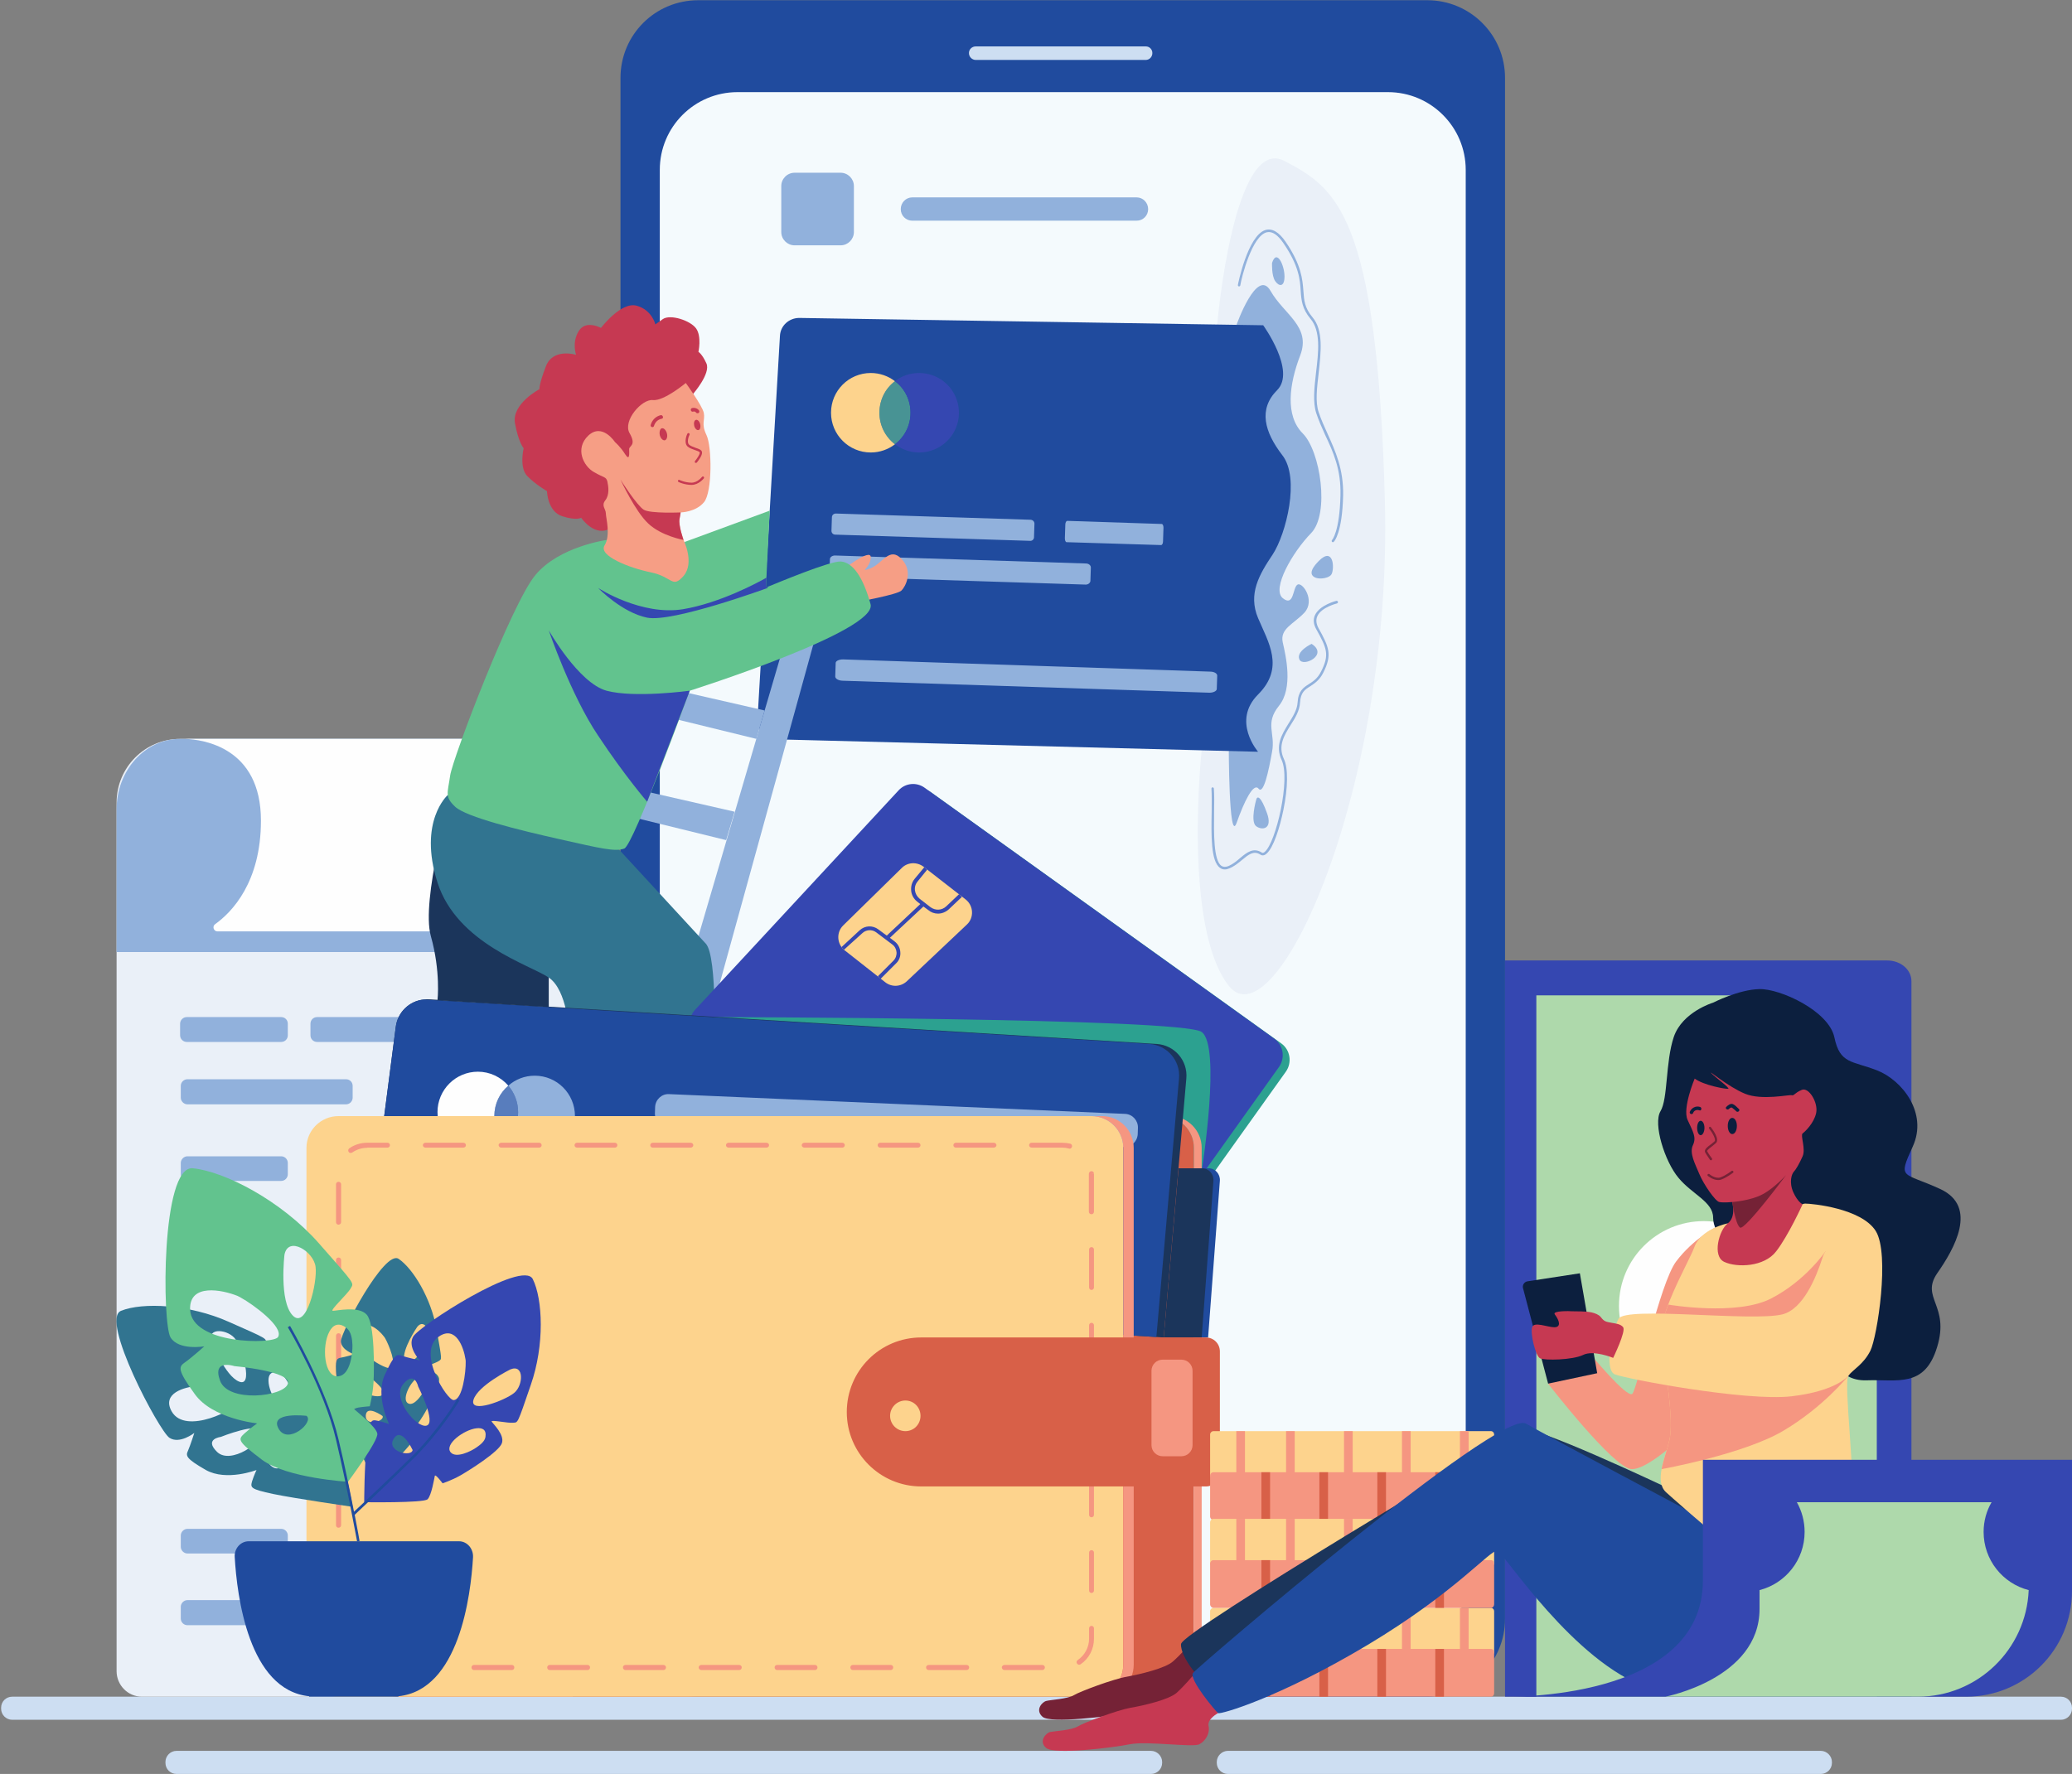 <svg width="933" height="799" viewBox="0 0 933 799" fill="none" xmlns="http://www.w3.org/2000/svg">
<rect x="0" y="0" width="933" height="799" fill="#808080" stroke="none"/>
<g clip-path="url(#clip0_8_2)">
<path d="M928 774.6H5.5C2.7 774.6 0.5 772.3 0.5 769.6V769.2C0.5 766.4 2.7 764.2 5.5 764.2H928C930.8 764.2 933 766.4 933 769.2V769.6C933 772.3 930.8 774.6 928 774.6Z" fill="#CDDEF2"/>
<path d="M518.3 799H79.5C76.7 799 74.5 796.8 74.5 794V793.6C74.5 790.9 76.7 788.6 79.5 788.6H518.3C521 788.6 523.3 790.9 523.3 793.6V794C523.3 796.8 521 799 518.3 799Z" fill="#CDDEF2"/>
<path d="M819.9 799H552.9C550.2 799 547.9 796.8 547.9 794V793.6C547.9 790.9 550.2 788.6 552.9 788.6H819.9C822.6 788.6 824.9 790.9 824.9 793.6V794C824.9 796.8 822.6 799 819.9 799Z" fill="#CDDEF2"/>
<path d="M677.7 432.6H849.8C855.9 432.6 860.7 436.8 860.7 441.9V764.2H677.7V432.6Z" fill="#3547B1"/>
<path d="M845.1 503.8V764.2H691.8V448.3H798C795.7 453.3 794.4 458.9 794.4 464.8C794.4 487.1 812.5 505.1 834.7 505.1C838.3 505.1 841.8 504.6 845.1 503.8V503.8Z" fill="#AED9AB"/>
<path d="M805.4 588.2C805.4 609.3 788.3 626.3 767.2 626.3C746.1 626.3 729 609.3 729 588.2C729 567.1 746.1 550 767.2 550C788.3 550 805.4 567.1 805.4 588.2Z" fill="#FEFEFE"/>
<path d="M642.7 764.2H314.4C295 764.2 279.4 748.5 279.4 729.2V35.1C279.4 15.7 295 0.1 314.4 0.1H642.7C662 0.1 677.7 15.7 677.7 35.1V729.2C677.7 748.5 662 764.2 642.7 764.2Z" fill="#204B9E"/>
<path d="M625 747.7H332.1C312.7 747.7 297.1 732 297.1 712.7V76.5C297.1 57.2 312.7 41.5 332.1 41.5H625C644.3 41.5 660 57.2 660 76.5V712.7C660 732 644.3 747.7 625 747.7Z" fill="#F4FAFD"/>
<path d="M515.9 27H439.4C437.7 27 436.3 25.6 436.3 23.9C436.3 22.2 437.7 20.9 439.4 20.9H515.9C517.6 20.9 518.9 22.2 518.9 23.9C518.9 25.6 517.6 27 515.9 27Z" fill="#CDDEF2"/>
<path d="M378.5 110.5H357.8C354.5 110.5 351.8 107.8 351.8 104.5V83.8C351.8 80.5 354.5 77.8 357.8 77.8H378.5C381.8 77.8 384.5 80.5 384.5 83.8V104.5C384.5 107.8 381.8 110.5 378.5 110.5Z" fill="#91B1DC"/>
<path d="M511.8 99.4H410.8C407.9 99.4 405.6 97.1 405.6 94.2C405.6 91.3 407.9 88.9 410.8 88.9H511.8C514.7 88.9 517 91.3 517 94.2C517 97.1 514.7 99.4 511.8 99.4Z" fill="#91B1DC"/>
<path d="M548.1 146.1C548.1 146.1 555.5 60.5 578.4 72.5C601.3 84.6 620.2 95.8 623.6 225.7C627.1 355.6 574.2 470.5 553.3 444C532.5 417.5 541.1 337.9 541.1 337.9L548.1 146.1Z" fill="#EAF0F8"/>
<path d="M556.8 146.3C556.8 146.3 566 120.3 572.1 131C578.2 141.7 590.4 147 585.5 160C580.5 173 578.6 187.2 586.6 195.2C594.6 203.2 598.8 231.4 590.4 240.1C582 248.7 572.5 265.2 577.6 269.4C582.8 273.6 582 264.5 584.3 263.3C586.6 262.1 592.3 270.5 587.4 275.9C582.4 281.2 576.3 283.1 577.6 289.3C579 295.4 582.4 309.9 575.9 317.9C569.4 326 574.4 330.2 572.8 338.6C571.3 347 569 358.1 566.7 355.2C564.4 352.4 560.2 361.1 556.8 370.7C553.3 380.3 553.3 335.9 553.3 335.9L556.8 146.3Z" fill="#91B1DC"/>
<path d="M359.9 143.2L568.8 146.5C568.8 146.5 583.7 167.1 575.1 175.7C566.5 184.3 569.4 194.6 577.4 205C585.5 215.3 579.1 240.5 573.1 249.7C567 258.8 561.9 267.5 566.5 278.4C571.1 289.3 578.6 300.7 566.5 312.8C554.5 324.8 566.5 338.6 566.5 338.6L349.5 333C344.6 332.9 340.8 328.8 341.1 323.9L351.2 151.3C351.4 146.7 355.3 143.2 359.9 143.2V143.2Z" fill="#204B9E"/>
<path d="M403 200.1C400 202.4 396.2 203.8 392.1 203.8C382.2 203.8 374.2 195.8 374.2 185.9C374.2 176 382.2 168 392.1 168C396.2 168 400 169.4 403 171.7C398.7 174.9 396 180.1 396 185.9C396 191.7 398.7 196.8 403 200.1V200.1Z" fill="#FDD38D"/>
<g opacity="0.6">
<path d="M410 185.9C410 191.7 407.3 196.8 403 200.1C398.7 196.8 396 191.7 396 185.9C396 180.1 398.7 174.9 403 171.7C407.3 174.9 410 180.1 410 185.9Z" fill="#62C38E"/>
</g>
<path d="M431.8 185.9C431.8 195.8 423.8 203.8 413.9 203.8C409.8 203.8 406 202.4 403 200.1C407.3 196.8 410 191.7 410 185.9C410 180.1 407.3 174.9 403 171.7C406 169.3 409.8 168 413.9 168C423.8 168 431.8 176 431.8 185.9V185.9Z" fill="#3547B1"/>
<path d="M376.4 231.3L464.1 234.1C465.1 234.2 465.8 234.9 465.8 235.9L465.6 242C465.6 242.9 464.8 243.7 463.8 243.6L376.1 240.8C375.1 240.8 374.4 240 374.4 239.1L374.6 233C374.6 232 375.4 231.3 376.4 231.3V231.3Z" fill="#91B1DC"/>
<path d="M480.6 234.6L523.1 236C523.6 236 523.9 236.8 523.9 237.7L523.7 243.8C523.7 244.8 523.3 245.5 522.8 245.5L480.3 244.2C479.8 244.2 479.5 243.4 479.5 242.4L479.7 236.3C479.7 235.4 480.1 234.6 480.6 234.6V234.6Z" fill="#91B1DC"/>
<path d="M376 250.2L489 253.8C490.2 253.8 491.2 254.6 491.2 255.6L491 261.7C490.9 262.6 489.9 263.4 488.7 263.3L375.7 259.7C374.5 259.7 373.5 258.9 373.5 257.9L373.7 251.9C373.7 250.9 374.8 250.2 376 250.2Z" fill="#91B1DC"/>
<path d="M379.6 297L544.9 302.5C546.7 302.5 548.1 303.3 548.1 304.3L547.9 310.4C547.8 311.3 546.3 312 544.6 312L379.3 306.6C377.5 306.5 376.1 305.7 376.1 304.7L376.3 298.6C376.3 297.7 377.8 297 379.6 297V297Z" fill="#91B1DC"/>
<path d="M599.4 258.9C597.9 260.8 592.1 261.4 590.8 258.9C589.5 256.4 594.4 252.1 595 251.6C600.8 247 600.9 257 599.4 258.9Z" fill="#91B1DC"/>
<path d="M578.4 124.5C578.4 129.4 575.9 129.1 574.2 126.6C572.5 124.1 572.8 118.4 572.8 118.4C574.9 111.9 578.4 119.5 578.4 124.5V124.5Z" fill="#91B1DC"/>
<path d="M570.5 366.2C573.2 373.6 568.2 374.1 565.6 372.1C562.9 370 565.6 360.4 565.6 360.4C566.1 358 567.9 358.9 570.5 366.2Z" fill="#91B1DC"/>
<path d="M590.6 290C590.6 290 583.5 293.3 585.1 297C586.6 300.7 598.4 295 590.6 290Z" fill="#91B1DC"/>
<path d="M600.2 244.2C600.067 244.2 599.933 244.167 599.8 244.1C599.6 243.8 599.6 243.5 599.8 243.2C599.9 243.2 603.2 239.4 603.6 223.1C603.9 211.4 600.3 203.5 596.7 195.9C595.2 192.6 593.8 189.4 592.7 186.1C591.1 181.2 591.8 174.7 592.6 167.8C593.7 158.6 594.8 149.1 590.1 143.6C586.3 139 586 135.3 585.7 131.1C585.4 126 584.9 119.7 577.9 109.5C575.4 105.8 572.9 104.1 570.5 104.6C563.8 106.1 559.1 124.8 558.5 128.5C558.5 128.8 558.2 129 557.9 129C557.6 129 557.4 128.7 557.4 128.4C557.4 128.2 561.8 106.1 569.8 103.6C572.8 102.7 575.9 104.5 578.9 108.9C586 119.3 586.5 125.8 586.9 131C587.2 135.2 587.4 138.6 591 142.9C596 148.8 594.8 158.5 593.8 167.9C593 174.7 592.2 181.1 593.8 185.7C594.9 189 596.3 192.1 597.8 195.4C601.3 203.2 605 211.2 604.8 223.1C604.4 240 600.8 243.9 600.6 244C600.533 244.133 600.4 244.2 600.2 244.2Z" fill="#91B1DC"/>
<path d="M551.5 391.6C550.7 391.6 550 391.367 549.4 390.9C545.2 388.1 545.4 376.2 545.6 365.7C545.6 361.7 545.7 358.1 545.5 355.2C545.5 354.9 545.7 354.7 546 354.6C546.3 354.6 546.6 354.9 546.6 355.2C546.8 358 546.8 361.7 546.7 365.7C546.6 375.4 546.4 387.5 550 390C550.867 390.533 551.9 390.567 553.1 390.1C555.2 389.2 556.9 387.8 558.5 386.4C561.5 383.9 564.4 381.6 568.2 384C568.3 384.1 568.8 384.4 569.6 383.6C574.5 379.4 581.2 351.1 577.1 342.3C574.1 335.8 577.2 330.8 580.2 325.9C582.2 322.7 584.1 319.7 584.3 316.4C584.6 311.2 586.9 309.7 589.4 308.1C591.3 306.9 593.3 305.6 594.9 302.4C598.7 294.9 597.5 292 592.7 283.4C591.433 281.133 591.233 279.033 592.1 277.1C594.2 272.5 601.5 270.7 601.8 270.6C602.1 270.6 602.4 270.8 602.5 271.1C602.5 271.4 602.3 271.7 602 271.8C602 271.8 595 273.5 593.2 277.5C592.467 279.1 592.633 280.9 593.7 282.9C598.5 291.5 599.9 294.9 595.9 302.9C594.2 306.4 591.9 307.8 590 309.1C587.6 310.6 585.7 311.8 585.4 316.4C585.2 320.1 583.2 323.4 581.2 326.5C578.2 331.3 575.4 335.9 578.1 341.8C580.1 345.9 580 354.6 577.9 364.8C576.3 372.7 573.4 381.9 570.3 384.5C569.1 385.6 568.1 385.3 567.5 384.9C564.5 383 562.2 384.9 559.3 387.3C557.6 388.7 555.8 390.2 553.6 391.1C552.867 391.433 552.167 391.6 551.5 391.6V391.6Z" fill="#91B1DC"/>
<path d="M257.9 332.8V764.2H63.9C57.6 764.2 52.5 759 52.5 752.7V361.5C52.5 345.6 65.3 332.8 81.1 332.8H257.9Z" fill="#EAF0F8"/>
<path d="M257.9 332.8V428.8H52.5V364.6C52.5 347 65.3 332.8 81.1 332.8H257.9Z" fill="#91B1DC"/>
<path d="M257.9 332.8V419.5H97.9C96.2 419.5 95.5 417.3 96.8 416.3C104.4 410.9 117.5 397.4 117.5 369.6C117.5 336.5 91.3 333.1 83.4 332.8H257.9Z" fill="#FEFEFE"/>
<path d="M126.6 469.3H84.1C82.5 469.3 81.1 468 81.1 466.3V461.1C81.1 459.4 82.5 458.1 84.1 458.1H126.6C128.3 458.1 129.6 459.4 129.6 461.1V466.3C129.6 468 128.3 469.3 126.6 469.3Z" fill="#91B1DC"/>
<path d="M185.2 469.3H142.8C141.1 469.3 139.8 468 139.8 466.3V461.1C139.8 459.4 141.1 458.1 142.8 458.1H185.2C186.9 458.1 188.2 459.4 188.2 461.1V466.3C188.2 468 186.9 469.3 185.2 469.3Z" fill="#91B1DC"/>
<path d="M155.8 497.4H84.4C82.8 497.4 81.4 496 81.4 494.4V489.1C81.4 487.4 82.8 486.1 84.4 486.1H155.8C157.5 486.1 158.8 487.4 158.8 489.1V494.4C158.8 496 157.5 497.4 155.8 497.4Z" fill="#91B1DC"/>
<path d="M155.8 732H84.4C82.8 732 81.4 730.7 81.4 729V723.7C81.4 722.1 82.8 720.7 84.4 720.7H155.8C157.5 720.7 158.8 722.1 158.8 723.7V729C158.8 730.7 157.5 732 155.8 732Z" fill="#91B1DC"/>
<path d="M126.6 531.9H84.4C82.8 531.9 81.4 530.5 81.4 528.9V523.8C81.4 522.2 82.8 520.8 84.4 520.8H126.6C128.3 520.8 129.6 522.2 129.6 523.8V528.9C129.6 530.5 128.3 531.9 126.6 531.9Z" fill="#91B1DC"/>
<path d="M126.6 699.7H84.4C82.8 699.7 81.4 698.3 81.4 696.7V691.6C81.4 690 82.8 688.6 84.4 688.6H126.6C128.3 688.6 129.6 690 129.6 691.6V696.7C129.6 698.3 128.3 699.7 126.6 699.7Z" fill="#91B1DC"/>
<path d="M378.1 257.7C378.1 257.7 392.3 246.3 392.1 251.1C391.9 256 386.4 258 391.9 256C397.3 254 400.5 246 405.9 251.7C411.4 257.4 407.7 264.3 405.9 266C404.2 267.8 385.6 271.2 385.6 271.2L378.1 257.7Z" fill="#F69E85"/>
<path d="M304.1 457.1L356.6 278.1C357.4 275.5 359.9 274 362.6 274.5L364.7 274.8C367.6 275.4 369.5 278.4 368.7 281.3L319.9 458.1L304.1 457.1Z" fill="#91B1DC"/>
<path d="M293.6 308.4L344.3 320L340.6 332.8L290.8 320.6L293.6 308.4Z" fill="#91B1DC"/>
<path d="M280 354L330.8 365.6L327 378.4L277.3 366.2L280 354Z" fill="#91B1DC"/>
<path d="M247.1 440.3V453.6L197 450.5C197 450.5 198.5 437.6 194 421.6C189.5 405.5 203 358.5 203 358.5L247.1 440.3Z" fill="#1B355B"/>
<path d="M278.8 382.7C278.8 382.7 312.5 419.3 317.8 425C323.2 430.7 321.6 473.9 321.6 473.9L256.3 465.1C256.3 465.1 255.5 446 247.1 440.3C238.7 434.6 205.8 425 197 397.5C188.2 369.9 201.6 358.1 201.6 358.1L278.8 382.7Z" fill="#317490"/>
<path d="M290.8 217.3C279.3 222.6 282.2 233.2 275.1 237.8C267.9 242.4 261.7 233.2 261.7 233.2C261.7 233.2 259.7 234.6 253.1 232.5C246.5 230.3 246.3 221.2 246.3 221.2C246.3 221.2 241.2 218.3 237.4 214.4C233.7 210.5 235.8 201.9 235.8 201.9C235.8 201.9 233.5 199.4 231.9 190.7C230.3 181.9 242.9 175.3 242.9 175.3C242.9 175.3 242.6 173.4 245.8 165C249 156.6 259.4 159.8 259.4 159.8C259.4 159.8 257.4 154.3 260.6 149.1C263.8 143.9 270.6 147.7 270.6 147.7C270.6 147.7 279.7 135.7 286.7 137.7C293.6 139.6 295.1 146.1 295.1 146.1C295.1 146.1 295.1 146.1 298.5 143.7C301.9 141.4 311 144.4 313.5 148C316 151.6 314.5 158.5 314.5 158.5C314.5 158.5 316.1 159.3 318.1 163.7C320.1 168.2 312.2 177.3 312.2 177.3C312.2 177.3 302.4 211.9 290.8 217.3V217.3Z" fill="#C63952"/>
<path d="M316.1 456.9L407.8 358C410.8 354.8 415.7 354.3 419.3 356.9L577 470C581 472.9 581.9 478.6 579 482.7L516.2 570.7C513.6 574.4 508.8 575.5 504.9 573.4L318.3 471.1C313.2 468.3 312.1 461.2 316.1 456.9V456.9Z" fill="#2CA190"/>
<path d="M313 454.8L404.7 355.9C407.7 352.7 412.6 352.2 416.2 354.7L573.9 467.9C577.9 470.8 578.8 476.5 575.9 480.6L513.1 568.6C510.5 572.3 505.7 573.4 501.8 571.3L315.2 469C310.1 466.1 309 459.1 313 454.8V454.8Z" fill="#3547B1"/>
<path d="M415.9 390.4L434.8 405.1C438.4 407.9 438.7 413.3 435.4 416.4L408.3 442C405.6 444.5 401.5 444.7 398.6 442.4L380.3 428C376.8 425.2 376.5 419.9 379.7 416.8L406.1 390.9C408.7 388.3 412.9 388.1 415.9 390.4V390.4Z" fill="#FDD38D"/>
<path d="M433.1 404L427.3 409.5C425.9 410.8 424.1 411.5 422.4 411.5C420.8 411.5 419.3 411 418 409.9L415.8 408.3L400.7 422.4L402.8 424C404.3 425.1 405.3 426.9 405.4 428.8C405.6 430.7 404.9 432.6 403.5 433.9L396.5 440.9L395.3 439.7L402.3 432.7C403.3 431.7 403.8 430.3 403.7 428.9C403.6 427.5 402.9 426.2 401.8 425.4L394.5 419.9C392.6 418.5 390 418.7 388.3 420.3L380 427.8L378.9 426.6L387.1 419C389.5 416.8 393 416.7 395.5 418.6L399.3 421.4L414.4 407.2L413 406.1C411.5 404.9 410.5 403.2 410.3 401.3C410.1 399.3 410.6 397.4 411.8 395.9L416.2 390.6L417.5 391.7L413.2 397C412.2 398.2 411.8 399.6 412 401.1C412.2 402.5 412.9 403.8 414.1 404.8L419 408.6C421.2 410.2 424.1 410.1 426.1 408.2L431.9 402.7L433.1 404Z" fill="#3547B1"/>
<path d="M319.9 458.1C319.9 458.1 532.3 458.4 541.1 464.8C549.9 471.2 541.3 526.2 541.3 526.2C541.3 526.2 503.3 551.1 437.7 536.1C372.1 521.1 319.9 458.1 319.9 458.1V458.1Z" fill="#2CA190"/>
<path d="M537.6 517V749.8C537.6 757.7 531.2 764.2 523.3 764.2H179.5C171.6 764.2 165.1 757.7 165.1 749.8V517C165.1 509.1 171.6 502.7 179.5 502.7H523.3C531.2 502.7 537.6 509.1 537.6 517Z" fill="#D86048"/>
<path d="M541.1 517V749.8C541.1 757.7 534.7 764.2 526.8 764.2H523.3C531.2 764.2 537.6 757.7 537.6 749.8V517C537.6 509.1 531.2 502.7 523.3 502.7H526.8C534.7 502.7 541.1 509.1 541.1 517Z" fill="#F59681"/>
<path d="M534.2 485.7L524 602.4L520.7 602.2L168.5 580L173 502.7L178.2 462.6C179 455.9 184.4 450.8 190.8 450.2C191.6 450.067 192.433 450.034 193.3 450.1L520.8 470.2C528.9 470.7 534.9 477.7 534.2 485.7V485.7Z" fill="#1B355B"/>
<path d="M530.9 485.7L520.7 602.2L168.5 580L173 502.7L178.2 462.6C179 455.9 184.4 450.8 190.8 450.2L517.5 470.2C525.5 470.7 531.6 477.7 530.9 485.7V485.7Z" fill="#204B9E"/>
<path d="M222.6 502.7C222.6 507.2 224.3 511.4 227.1 514.6C223.9 517.4 219.7 519 215.2 519C205.1 519 197 510.9 197 500.9C197 490.9 205.1 482.7 215.2 482.7C220.6 482.7 225.5 485.1 228.9 489C225 492.3 222.6 497.2 222.6 502.7V502.7Z" fill="#FEFEFE"/>
<path opacity="0.5" d="M233.3 500.9C233.3 506.4 230.9 511.3 227.1 514.6C224.3 511.4 222.6 507.2 222.6 502.7C222.6 497.2 225 492.3 228.9 489C231.6 492.2 233.3 496.3 233.3 500.9V500.9Z" fill="#91B1DC"/>
<path d="M258.9 502.7C258.9 512.7 250.8 520.8 240.8 520.8C235.3 520.8 230.4 518.4 227.1 514.6C230.9 511.3 233.3 506.4 233.3 500.9C233.3 496.3 231.6 492.2 228.9 489C232 486.2 236.2 484.5 240.8 484.5C250.8 484.5 258.9 492.6 258.9 502.7V502.7Z" fill="#91B1DC"/>
<path d="M512.4 508L512.3 510.9C512.1 514.2 509.3 516.8 506 516.6L300.7 507.7C297.3 507.5 294.8 504.7 294.9 501.4L295 498.5C295.2 495.2 298 492.6 301.3 492.8L506.7 501.7C510 501.9 512.5 504.7 512.4 508V508Z" fill="#91B1DC"/>
<path d="M533.6 526.2H544.2C547.2 526.2 549.5 528.8 549.3 531.8L544 602.4H526.9L533.6 526.2Z" fill="#204B9E"/>
<path d="M530.7 526.2H541.3C544.3 526.2 546.6 528.8 546.4 531.8L541.1 602.4H524L530.7 526.2Z" fill="#1B355B"/>
<path d="M505.8 517V749.8C505.8 757.7 499.4 764.2 491.5 764.2H201.4C201.4 764.2 201.4 764.2 198.5 764.2H164.1C161.2 764.2 161.2 764.2 161.2 764.2H152.4C144.5 764.2 138 757.7 138 749.8V517C138 509.1 144.5 502.7 152.4 502.7H491.5C499.2 502.7 505.6 508.9 505.8 516.6C505.8 516.733 505.8 516.867 505.8 517Z" fill="#FDD38D"/>
<path d="M209.8 515.8C209.8 516.4 209.3 516.9 208.6 516.9H191.6C190.9 516.9 190.4 516.4 190.4 515.8C190.4 515.2 190.9 514.7 191.6 514.7H208.6C209.3 514.7 209.8 515.2 209.8 515.8ZM243.9 515.8C243.9 516.4 243.4 516.9 242.8 516.9H225.7C225.3 516.9 224.9 516.7 224.7 516.3C224.633 516.167 224.566 516 224.5 515.8C224.5 515.2 225.1 514.7 225.7 514.7H242.8C243.4 514.7 243.9 515.2 243.9 515.8ZM278 515.8C278 516.4 277.5 516.9 276.9 516.9H259.8C259.2 516.9 258.7 516.4 258.7 515.8C258.7 515.2 259.2 514.7 259.8 514.7H276.9C277.5 514.7 278 515.2 278 515.8ZM312.2 515.8C312.2 516.4 311.6 516.9 311 516.9H293.9C293.3 516.9 292.8 516.4 292.8 515.8C292.8 515.2 293.3 514.7 293.9 514.7H311C311.6 514.7 312.2 515.2 312.2 515.8ZM346.3 515.8C346.3 516.4 345.8 516.9 345.1 516.9H328.1C327.4 516.9 326.9 516.4 326.9 515.8C326.9 515.2 327.4 514.7 328.1 514.7H345.1C345.8 514.7 346.3 515.2 346.3 515.8ZM380.4 515.8C380.4 516.4 379.9 516.9 379.3 516.9H362.2C361.6 516.9 361 516.4 361 515.8C361 515.2 361.6 514.7 362.2 514.7H379.3C379.9 514.7 380.4 515.2 380.4 515.8ZM414.5 515.8C414.5 516.4 414 516.9 413.4 516.9H396.3C395.7 516.9 395.2 516.4 395.2 515.8C395.2 515.2 395.7 514.7 396.3 514.7H413.4C414 514.7 414.5 515.2 414.5 515.8ZM448.7 515.8C448.7 516.4 448.1 516.9 447.5 516.9H430.4C429.8 516.9 429.3 516.4 429.3 515.8C429.3 515.2 429.8 514.7 430.4 514.7H447.5C448.1 514.7 448.7 515.2 448.7 515.8ZM482.7 516.5C482.6 517 482.1 517.4 481.6 517.4C481.533 517.4 481.433 517.367 481.3 517.3C480.3 517.034 479.266 516.9 478.2 516.9H464.6C463.9 516.9 463.4 516.4 463.4 515.8C463.4 515.4 463.7 515 464 514.8C464.133 514.734 464.333 514.7 464.6 514.7H478.2C479.466 514.7 480.7 514.833 481.9 515.1C482.2 515.2 482.4 515.4 482.6 515.6C482.7 515.9 482.8 516.2 482.7 516.5V516.5ZM175.6 515.8C175.6 516.4 175.1 516.9 174.5 516.9H165.6C165.466 516.9 165.3 516.934 165.1 517C162.8 517 160.5 517.8 158.6 519.1C158.4 519.233 158.166 519.3 157.9 519.3C157.6 519.3 157.2 519.2 157 518.8C156.6 518.3 156.8 517.6 157.3 517.2C159.6 515.6 162.4 514.7 165.3 514.7C165.433 514.7 165.533 514.7 165.6 514.7H174.5C175.1 514.7 175.6 515.2 175.6 515.8V515.8ZM491.5 528.6L492.6 528.7V545.8C492.6 546.4 492.1 546.9 491.5 546.9C490.8 546.9 490.3 546.4 490.3 545.8V528.7C490.3 528.1 490.8 527.5 491.5 527.5C492.1 527.5 492.6 528 492.6 528.6H491.5ZM153.6 533.4V550.5C153.6 551.1 153.1 551.6 152.4 551.6C151.8 551.6 151.3 551.1 151.3 550.5V533.4C151.3 532.8 151.8 532.3 152.4 532.3C153.1 532.3 153.6 532.8 153.6 533.4ZM492.6 562.8V579.9C492.6 580.5 492.1 581 491.5 581C490.9 581 490.4 580.5 490.4 579.9V562.8C490.4 562.2 490.9 561.7 491.5 561.7C492.1 561.7 492.6 562.2 492.6 562.8ZM153.6 567.5V584.6C153.6 585.2 153.1 585.7 152.4 585.7C151.8 585.7 151.3 585.2 151.3 584.6V567.5C151.3 566.9 151.8 566.4 152.4 566.4C153.1 566.4 153.6 566.9 153.6 567.5ZM492.6 596.9V614C492.6 614.6 492.1 615.2 491.5 615.2C490.9 615.2 490.4 614.6 490.4 614V596.9C490.4 596.3 490.9 595.8 491.5 595.8C492.1 595.8 492.6 596.3 492.6 596.9ZM153.6 601.7V618.7C153.6 619.3 153.1 619.9 152.4 619.9C151.8 619.9 151.3 619.3 151.3 618.7V601.7C151.3 601 151.8 600.5 152.4 600.5C153.1 600.5 153.6 601 153.6 601.7ZM492.6 631.1V648.1C492.6 648.8 492.1 649.3 491.5 649.3C490.9 649.3 490.4 648.8 490.4 648.1V631.1C490.4 630.4 490.9 629.9 491.5 629.9C492.1 629.9 492.6 630.4 492.6 631.1ZM153.6 635.8V652.8C153.6 653.5 153.1 654 152.4 654C151.8 654 151.3 653.5 151.3 652.8V635.8C151.3 635.1 151.8 634.6 152.4 634.6C153.1 634.6 153.6 635.1 153.6 635.8ZM492.6 665.2V682.3C492.6 682.9 492.1 683.4 491.5 683.4C490.9 683.4 490.4 682.9 490.4 682.3V665.2C490.4 664.6 490.9 664.1 491.5 664.1C492.1 664.1 492.6 664.6 492.6 665.2ZM153.6 669.9V687C153.6 687.6 153.1 688.1 152.4 688.1C151.8 688.1 151.3 687.6 151.3 687V669.9C151.3 669.3 151.8 668.8 152.4 668.8C153.1 668.8 153.6 669.3 153.6 669.9ZM492.6 699.3V716.4C492.6 717 492.1 717.5 491.5 717.5C490.9 717.5 490.4 717 490.4 716.4V699.3C490.4 698.7 490.9 698.2 491.5 698.2C492.1 698.2 492.6 698.7 492.6 699.3ZM153.6 704V721.1C153.6 721.7 153.1 722.2 152.4 722.2C151.8 722.2 151.3 721.7 151.3 721.1V704C151.3 703.4 151.8 702.9 152.4 702.9C153.1 702.9 153.6 703.4 153.6 704ZM492.6 733.4V738.1C492.6 742.7 490.4 747 486.6 749.6C486.4 749.733 486.166 749.8 485.9 749.8C485.6 749.8 485.2 749.6 485 749.3C484.6 748.8 484.7 748.1 485.3 747.7C488.5 745.5 490.4 741.9 490.4 738.1V733.4C490.4 732.8 490.9 732.3 491.5 732.3C492.1 732.3 492.6 732.8 492.6 733.4V733.4ZM163.4 750.9C163.2 751.4 162.8 751.7 162.3 751.7C162.166 751.7 162.066 751.7 162 751.7C155.7 750.1 151.3 744.5 151.3 738.2C151.3 737.5 151.8 737 152.4 737C152.7 737 153 737.1 153.2 737.3C153.4 737.5 153.6 737.8 153.6 738.2C153.6 743.5 157.3 748.1 162.5 749.5C163.2 749.6 163.5 750.3 163.4 750.9V750.9ZM197.5 751C197.5 751.7 197 752.2 196.3 752.2H179.3C178.6 752.2 178.1 751.7 178.1 751C178.1 750.4 178.6 749.9 179.3 749.9H196.3C197 749.9 197.5 750.4 197.5 751ZM231.6 751C231.6 751.7 231.1 752.2 230.5 752.2H213.4C212.8 752.2 212.3 751.7 212.3 751C212.3 750.4 212.8 749.9 213.4 749.9H230.5C231.1 749.9 231.6 750.4 231.6 751ZM265.7 751C265.7 751.7 265.2 752.2 264.6 752.2H247.5C246.9 752.2 246.4 751.7 246.4 751C246.4 750.4 246.9 749.9 247.5 749.9H264.6C265.2 749.9 265.7 750.4 265.7 751ZM299.9 751C299.9 751.7 299.4 752.2 298.7 752.2H281.7C281 752.2 280.5 751.7 280.5 751C280.5 750.4 281 749.9 281.7 749.9H298.7C299.4 749.9 299.9 750.4 299.9 751ZM334 751C334 751.7 333.5 752.2 332.8 752.2H315.8C315.2 752.2 314.6 751.7 314.6 751C314.6 750.4 315.2 749.9 315.8 749.9H332.8C333.5 749.9 334 750.4 334 751ZM368.1 751C368.1 751.7 367.6 752.2 367 752.2H349.9C349.3 752.2 348.8 751.7 348.8 751C348.8 750.4 349.3 749.9 349.9 749.9H367C367.6 749.9 368.1 750.4 368.1 751ZM402.2 751C402.2 751.7 401.7 752.2 401.1 752.2H384C383.4 752.2 382.9 751.7 382.9 751C382.9 750.4 383.4 749.9 384 749.9H401.1C401.7 749.9 402.2 750.4 402.2 751ZM436.4 751C436.4 751.7 435.9 752.2 435.2 752.2H418.2C417.5 752.2 417 751.7 417 751C417 750.4 417.5 749.9 418.2 749.9H435.2C435.9 749.9 436.4 750.4 436.4 751ZM470.5 751C470.5 751.7 470 752.2 469.3 752.2H452.3C451.7 752.2 451.1 751.7 451.1 751C451.1 750.4 451.7 749.9 452.3 749.9H469.3C470 749.9 470.5 750.4 470.5 751Z" fill="#F59681"/>
<path d="M510.5 517V749.8C510.5 757.7 504.1 764.2 496.2 764.2H491.5C499.4 764.2 505.8 757.7 505.8 749.8V517C505.8 509.1 499.4 502.7 491.5 502.7H496.2C504.1 502.7 510.5 509.1 510.5 517Z" fill="#F59681"/>
<path d="M543 669.5H414.8C396.3 669.5 381.3 654.5 381.3 636C381.3 617.4 396.3 602.4 414.8 602.4H543C546.5 602.4 549.3 605.2 549.3 608.7V663.2C549.3 666.7 546.5 669.5 543 669.5V669.5Z" fill="#D86048"/>
<path d="M414.5 637.7C414.5 641.5 411.5 644.6 407.7 644.6C403.9 644.6 400.8 641.5 400.8 637.7C400.8 633.9 403.9 630.8 407.7 630.8C411.5 630.8 414.5 633.9 414.5 637.7Z" fill="#FDD38D"/>
<path d="M532 655.9H523.5C520.8 655.9 518.5 653.7 518.5 650.9V617.4C518.5 614.6 520.8 612.4 523.5 612.4H532C534.7 612.4 537 614.6 537 617.4V650.9C537 653.7 534.7 655.9 532 655.9Z" fill="#F59681"/>
<path d="M310.6 311.1C310.6 311.1 285.3 380.6 281.1 382.2C276.9 383.7 270.8 382.2 252.1 378C233.3 373.8 210 368 205 363.4C200.1 358.8 201.6 357.3 202.7 349.3C203.9 341.3 230.3 272.1 241 259.1C251.7 246.1 273.2 243.2 273.2 243.2C273.2 243.2 278.4 251.8 283.8 253.7C289.1 255.6 300.6 260.2 304.4 256.4C308.3 252.6 308.3 244.1 308.3 244.1L346.6 230L345.1 260.2L344.9 264.7C344.9 264.7 345.167 264.567 345.7 264.3C350.4 262.4 373.8 252.6 378.6 252.9C384 253.3 388.6 259.8 392 272.1C395.4 284.3 310.6 311.1 310.6 311.1V311.1Z" fill="#62C38E"/>
<path d="M345.7 264.3V264.8C345.7 264.8 302.9 280.5 291.4 278.2C280.1 275.9 269.6 265.1 269.3 264.8C269.7 265.1 288.9 277.4 307.5 274.4C324.4 271.6 341.8 262.1 345.1 260.2L344.9 264.7C344.9 264.7 345.166 264.567 345.7 264.3V264.3Z" fill="#3547B1"/>
<path d="M291.4 361.1C291.4 361.1 281.5 349.7 269.3 331.3C257 313 247.1 283.9 247.1 283.9C247.1 283.9 260.5 307.6 273.1 311.1C285.7 314.5 310.6 311.1 310.6 311.1L291.4 361.1Z" fill="#3547B1"/>
<path d="M317 226.2C313.3 230.7 306.5 230.8 306.5 230.8C306.5 230.8 306.5 230.8 306 233.7C305.4 236.6 307.8 243.2 307.8 243.2C307.8 243.2 312.9 253.5 307.8 259.4C302.6 265.3 302.9 259.8 293.1 257.8C283.3 255.8 269.4 250.3 272.2 245.7C275.1 241 272.8 233.2 272.8 231.2C272.8 229.2 270.6 227.8 272.6 225.3C274.5 222.8 274 219.2 273.5 216.9C272.9 214.6 272 215.3 267.4 212.6C262.8 210 258.7 202.1 264.9 196.2C271.2 190.3 276.9 199.1 276.9 199.1C276.9 199.1 279.4 201.2 281.5 204.6C283.7 208 283.3 203.9 283.3 202.3C283.3 200.7 286.7 200.7 283.5 195.1C280.3 189.6 289 179.6 294 180.2C299 180.7 308.8 172.5 308.8 172.5C308.8 172.5 316.1 182.5 316.9 185.9C317.6 189.3 315.6 190.7 318.1 195.9C320.6 201 320.8 221.7 317 226.2V226.2Z" fill="#F69E85"/>
<path d="M307.8 243.2C307.8 243.2 297.8 241.4 291.9 235.8C286.1 230.4 279.6 216.5 279.4 216C279.6 216.4 286.9 227.8 289.9 229.6C292.9 231.4 306.5 230.8 306.5 230.8C306.5 230.8 306.5 230.8 306 233.7C305.4 236.6 307.8 243.2 307.8 243.2V243.2Z" fill="#C63952"/>
<path d="M300.3 195.2C300.7 196.7 300.2 198.1 299.4 198.3C298.5 198.5 297.5 197.5 297.1 196C296.8 194.5 297.2 193.1 298 192.9C298.9 192.7 299.9 193.7 300.3 195.2Z" fill="#C63952"/>
<path d="M315.3 191.1C315.6 192.4 315.2 193.6 314.5 193.7C313.8 193.9 312.9 193 312.6 191.8C312.3 190.5 312.6 189.3 313.4 189.1C314.1 188.9 315 189.8 315.3 191.1Z" fill="#C63952"/>
<path d="M313.4 208.5C313.267 208.5 313.133 208.467 313 208.4C312.8 208.2 312.8 207.9 313 207.6C313.9 206.5 315.2 204.6 315.1 203.8C315 203.4 313.8 203 312.9 202.7C311.8 202.3 310.5 201.9 309.6 201.1C307.7 199.3 309.4 195.5 309.5 195.4C309.6 195.1 309.9 195 310.2 195.1C310.5 195.2 310.6 195.6 310.5 195.8C310 196.7 309.2 199.3 310.3 200.3C311 200.9 312.2 201.3 313.2 201.7C314.7 202.2 315.9 202.6 316.1 203.6C316.4 205.1 314.2 207.8 313.8 208.3C313.667 208.433 313.533 208.5 313.4 208.5V208.5Z" fill="#C63952"/>
<path d="M311.4 218.4C308.4 218.4 305.7 217.2 305.6 217.1C305.3 217 305.2 216.7 305.3 216.4C305.4 216.2 305.7 216 306 216.2C306 216.2 308.6 217.4 311.4 217.4C314.1 217.4 316.1 214.8 316.1 214.8C316.3 214.6 316.6 214.5 316.8 214.7C317.1 214.9 317.1 215.2 316.9 215.5C316.8 215.6 314.6 218.4 311.4 218.4V218.4Z" fill="#C63952"/>
<path d="M293 191.4C293.6 189.2 295.3 187.5 297.5 187C298.5 186.8 299 188.4 298 188.6C296.3 188.9 295 190.1 294.5 191.8C294.3 192.8 292.7 192.4 293 191.4V191.4Z" fill="#C63952"/>
<path d="M311.6 183.8C312.7 183.5 314 183.9 314.7 184.8C314.9 185.1 315 185.6 314.7 185.9C314.4 186.2 313.8 186.2 313.5 185.9C313.2 185.4 312.6 185.2 312.1 185.4C311.1 185.7 310.6 184.1 311.6 183.8V183.8Z" fill="#C63952"/>
<path d="M672.8 725.7V744C672.8 744.9 672.2 745.6 671.4 745.6H546.4C545.6 745.6 544.9 744.9 544.9 744V725.7C544.9 724.9 545.6 724.2 546.4 724.2H671.4C672.2 724.2 672.8 724.9 672.8 725.7Z" fill="#FDD38D"/>
<path d="M583 724.2V745.6H579.1V724.2H583Z" fill="#F59681"/>
<path d="M560.6 724.2V745.6H556.7V724.2H560.6Z" fill="#F59681"/>
<path d="M609.1 724.2V745.6H605.2V724.2H609.1Z" fill="#F59681"/>
<path d="M635.2 724.2V745.6H631.3V724.2H635.2Z" fill="#F59681"/>
<path d="M661.3 724.2V745.6H657.4V724.2H661.3Z" fill="#F59681"/>
<path d="M672.8 744.3V762.6C672.8 763.5 672.2 764.2 671.4 764.2H546.4C545.6 764.2 544.9 763.5 544.9 762.6V744.3C544.9 743.4 545.6 742.7 546.4 742.7H671.4C672.2 742.7 672.8 743.4 672.8 744.3Z" fill="#F59681"/>
<path d="M571.9 742.7V764.2H568V742.7H571.9Z" fill="#D86048"/>
<path d="M598 742.7V764.2H594.1V742.7H598Z" fill="#D86048"/>
<path d="M624.1 742.7V764.2H620.2V742.7H624.1Z" fill="#D86048"/>
<path d="M650.2 742.7V764.2H646.3V742.7H650.2Z" fill="#D86048"/>
<path d="M672.8 646.1V664.4C672.8 665.3 672.2 666 671.4 666H546.4C545.6 666 544.9 665.3 544.9 664.4V646.1C544.9 645.3 545.6 644.6 546.4 644.6H671.4C672.2 644.6 672.8 645.3 672.8 646.1Z" fill="#FDD38D"/>
<path d="M583 644.6V666H579.1V644.6H583Z" fill="#F59681"/>
<path d="M560.6 644.6V666H556.7V644.6H560.6Z" fill="#F59681"/>
<path d="M609.1 644.6V666H605.2V644.6H609.1Z" fill="#F59681"/>
<path d="M635.2 644.6V666H631.3V644.6H635.2Z" fill="#F59681"/>
<path d="M661.3 644.6V666H657.4V644.6H661.3Z" fill="#F59681"/>
<path d="M672.8 664.7V683C672.8 683.9 672.2 684.6 671.4 684.6H546.4C545.6 684.6 544.9 683.9 544.9 683V664.7C544.9 663.8 545.6 663.1 546.4 663.1H671.4C672.2 663.1 672.8 663.8 672.8 664.7Z" fill="#F59681"/>
<path d="M571.9 663.1V684.6H568V663.1H571.9Z" fill="#D86048"/>
<path d="M598 663.1V684.6H594.1V663.1H598Z" fill="#D86048"/>
<path d="M624.1 663.1V684.6H620.2V663.1H624.1Z" fill="#D86048"/>
<path d="M650.2 663.1V684.6H646.3V663.1H650.2Z" fill="#D86048"/>
<path d="M672.8 685.7V704C672.8 704.9 672.2 705.6 671.4 705.6H546.4C545.6 705.6 544.9 704.9 544.9 704V685.7C544.9 684.8 545.6 684.1 546.4 684.1H671.4C672.2 684.1 672.8 684.8 672.8 685.7Z" fill="#FDD38D"/>
<path d="M583 684.1V705.6H579.1V684.1H583Z" fill="#F59681"/>
<path d="M560.6 684.1V705.6H556.7V684.1H560.6Z" fill="#F59681"/>
<path d="M609.1 684.1V705.6H605.2V684.1H609.1Z" fill="#F59681"/>
<path d="M635.2 684.1V705.6H631.3V684.1H635.2Z" fill="#F59681"/>
<path d="M661.3 684.1V705.6H657.4V684.1H661.3Z" fill="#F59681"/>
<path d="M672.8 704.3V722.6C672.8 723.4 672.2 724.2 671.4 724.2H546.4C545.6 724.2 544.9 723.4 544.9 722.6V704.3C544.9 703.4 545.6 702.7 546.4 702.7H671.4C672.2 702.7 672.8 703.4 672.8 704.3Z" fill="#F59681"/>
<path d="M571.9 702.7V724.2H568V702.7H571.9Z" fill="#D86048"/>
<path d="M598 702.7V724.2H594.1V702.7H598Z" fill="#D86048"/>
<path d="M624.1 702.7V724.2H620.2V702.7H624.1Z" fill="#D86048"/>
<path d="M650.2 702.7V724.2H646.3V702.7H650.2Z" fill="#D86048"/>
<path d="M760.9 643.8C760.9 643.8 742.8 662 734.7 661.7C726.6 661.4 697.1 623.2 697.1 623.2L715.8 609.5C715.8 609.5 732.6 629.9 735 627.8C737.3 625.8 747.3 578 754.8 568.1C762.3 558.2 772.3 552.9 772.3 552.9L760.9 643.8Z" fill="#F59681"/>
<path d="M546.8 757.6C546.8 757.6 541.9 760.1 542.6 763.4C543.2 766.6 541.2 770 538.5 771.6C535.7 773.1 515.1 770 507.2 771.6C499.4 773.1 473.1 776.3 469.5 773.3C465.9 770.2 469.3 766.5 471.2 766.1C473.1 765.6 480.9 765.2 483.6 763.5C486.4 761.8 501.4 756.2 507.4 755.2C513.4 754.1 524.8 751.4 528.2 748.3C531.6 745.3 535.4 740.9 535.4 740.9L546.8 757.6Z" fill="#752236"/>
<path d="M548.5 771.6C548.5 771.6 543.5 774.2 544.2 777.4C544.9 780.7 542.9 784.1 540.1 785.6C537.4 787.2 516.7 784.1 508.9 785.6C501 787.2 474.7 790.4 471.1 787.3C467.5 784.3 471 780.6 472.8 780.1C474.7 779.7 482.6 779.3 485.3 777.6C488 775.9 503 770.3 509 769.2C515 768.2 526.5 765.5 529.9 762.4C533.3 759.3 537 754.9 537 754.9L548.5 771.6Z" fill="#C63952"/>
<path d="M814.5 736.8C814.5 736.8 757.5 746 727.1 736.9C696.7 727.7 680.3 692.1 678.3 689C676.2 685.9 672.8 686.9 631.8 716C590.8 745 548.1 758.6 544.7 758.6C541.3 758.6 531.4 746.4 531.8 740.5C532.1 734.7 681.3 646.3 685.7 643.9C690.1 641.5 748.2 668.9 748.2 668.9C760.9 670.6 814.5 736.8 814.5 736.8Z" fill="#1B355B"/>
<path d="M814.5 736.8C814.5 736.8 776.6 772 742.5 760.4C708.3 748.7 677.2 699.2 674.2 698.5C671.1 697.9 655.7 717 615.8 740.9C575.8 764.8 549.5 772.3 548.5 771.6C547.5 770.9 535.2 756.3 537.2 753.5C539.3 750.8 675.2 634.3 687.1 641.2C699.1 648 758.8 679.7 758.8 679.7C758.8 679.7 823.4 714.6 814.5 736.8V736.8Z" fill="#204B9E"/>
<path d="M792.2 445.5C801.4 445.2 823.4 455.2 826 467.2C828.5 479.3 833.9 477.7 845.2 482.1C856.5 486.5 868.2 501.3 861.3 516.4C854.4 531.5 856.7 527.7 873.8 535.6C890.8 543.6 880 562.5 872.3 573.5C864.7 584.6 878 587.9 872.3 606.6C866.7 625.3 854.4 621.2 840.6 621.7C826.7 622.2 821.6 609.4 827.5 590.5C833.4 571.7 806.5 556.9 792.9 561.5C779.4 566.1 771.4 555.6 771.4 548.4C771.4 541.3 761.9 537.9 755.8 530.5C749.6 523.1 744.3 506.2 747.7 500.5C751.1 494.9 749.9 478.3 753.7 467C757.6 455.7 771.4 451.6 771.4 451.6C771.4 451.6 782.9 445.7 792.2 445.5V445.5Z" fill="#0C1F3E"/>
<path d="M687.9 577.1L711.4 573.5L719.2 618.5L697.1 623.2L685.8 580.2C685.4 578.8 686.4 577.3 687.9 577.1Z" fill="#0C1F3E"/>
<path d="M842.2 608.4C839.1 614.5 834.7 616.6 832.3 619.6C832.3 619.667 832.3 619.7 832.3 619.7C830 623.1 835.7 664.2 834.3 690.3C833 716.6 819 735.1 814.5 736.8C810.1 738.5 801.6 714.3 784.8 701.3C768.1 688.3 750.3 672.2 750.3 672.2C747.6 669.8 747.4 666 748.2 661.7C749 657.5 750.7 652.9 751.7 648.7C753.4 641.6 751.4 625.8 749.3 613.4C748.8 610.7 748.4 608.2 747.9 606C745.5 593.4 759.9 569.8 763 561.6C766 553.4 778 551 778 551C778 551 778 553.4 779.4 558.2C780.7 563 789.3 561.9 793 557.2C796.8 552.4 809.8 542.1 812.8 542.1C815.9 542.1 838.1 544.2 844.6 554.4C851.1 564.7 845.3 602.2 842.2 608.4V608.4Z" fill="#FDD38D"/>
<path d="M832.3 619.6C832.3 619.667 832.3 619.7 832.3 619.7C831.6 620.5 820.8 633.8 803.4 644.2C785.5 655 748.2 661.7 748.2 661.7C749 657.5 750.7 652.9 751.7 648.7C753.4 641.6 751.4 625.8 749.3 613.4L832.3 619.6Z" fill="#F59681"/>
<path d="M785 599.2C755.7 607 749.7 591.7 749.7 591.7L751.2 587.6C751.2 587.6 782.1 592.9 797.6 584.8C813.1 576.8 822 563.6 822 563.6C832.2 575.9 814.2 591.3 785 599.2Z" fill="#F59681"/>
<path d="M832.3 619.6C832.3 619.6 827.2 626.5 806.7 628.9C786.2 631.3 731.9 621 727.1 619C722.3 616.9 725.7 599.8 728.8 594C731.9 588.2 788.9 595.4 802.6 592C812 589.6 817.8 575.3 820.6 566.6C822 561.9 826.4 558.6 831.4 558.7C862 559.1 832.3 619.6 832.3 619.6V619.6Z" fill="#FDD38D"/>
<path d="M720.8 593.2C722.4 595.3 723.1 595.3 725.7 595.8C727.3 596.1 729.8 596.3 730.9 597.8C732.2 599.7 726.4 611.6 726.4 611.6C726.4 611.6 717.5 607.9 712.8 610.3C708 612.6 695.5 612.8 693.5 611.8C691.4 610.8 689 600.5 689.9 597.8C690.7 595.1 696.9 597.8 699.9 597.8C703 597.8 702.3 594.9 700.1 592C698.8 590.3 707.1 590.5 707.8 590.6C710 590.7 713.6 590.5 716.6 591.1C718.3 591.5 719.9 592.1 720.8 593.2V593.2Z" fill="#C63952"/>
<path d="M778.2 490.4C779.2 490.2 772.5 485.3 770.6 483.4C768.8 481.5 778 489.4 785.7 492.6C793.4 495.8 805.8 492.9 806.8 493.3C807.9 493.6 808 492.3 811.3 490.9C814.5 489.5 818.8 496.7 817.8 501.3C816.8 505.9 812.8 509.7 811.7 510.5C810.6 511.4 813.2 517.4 811.7 520.8C810.2 524.2 808.6 526.9 807.7 527.8C806.8 528.8 805.5 532.4 807.5 537C809.6 541.6 811.7 542.4 811.7 542.4C811.7 542.4 805.3 556.5 799.8 563.6C794.4 570.7 782.1 571 776.5 568.4C770.8 565.9 774.1 553.9 778 551C781.9 548.1 780 541.4 780 541.4C780 541.4 776.1 541.8 774.2 541.4C772.4 541.1 767.1 533.4 765.2 528.8C763.3 524.2 760.6 519.4 762.3 515.8C764 512.2 762.3 509.7 759.9 504.4C757.5 499.1 763.1 485.8 763.1 485.8C767.1 488.8 777.1 490.6 778.2 490.4V490.4Z" fill="#C63952"/>
<path d="M780 541.4C780 541.4 788.4 540.8 793.7 537.9C799 535.1 804.3 529.2 804.3 529.2C804.3 529.2 785.5 554.5 783.5 552.9C781.4 551.3 780 541.4 780 541.4V541.4Z" fill="#752236"/>
<path d="M770.4 522.6C770.267 522.6 770.133 522.534 770 522.4C770 522.3 768.3 520 767.8 519C767.2 517.8 768.9 516.5 770.7 515.2C771.167 514.8 771.6 514.434 772 514.1C772.9 513.4 771.1 510.2 769.6 508.3C769.4 508.1 769.5 507.8 769.7 507.6C769.9 507.4 770.2 507.5 770.4 507.7C771.1 508.6 774.6 513.3 772.6 514.9C772.2 515.234 771.767 515.6 771.3 516C770.5 516.6 768.5 518.1 768.7 518.5C769.2 519.5 770.8 521.7 770.9 521.8C771 522 771 522.3 770.7 522.5C770.633 522.567 770.533 522.6 770.4 522.6V522.6Z" fill="#752236"/>
<path d="M773.7 531.5C771.3 531.5 769.1 529.7 769 529.6C768.8 529.4 768.8 529.1 769 528.9C769.2 528.7 769.5 528.7 769.7 528.8C769.7 528.9 772.5 531.1 774.7 530.3C777.2 529.4 779.7 527.4 779.7 527.4C779.9 527.2 780.3 527.3 780.4 527.5C780.6 527.7 780.6 528.1 780.4 528.2C780.2 528.3 777.7 530.3 775 531.3C774.6 531.433 774.167 531.5 773.7 531.5V531.5Z" fill="#752236"/>
<path d="M782.1 507.1C782.1 509.2 781.2 510.8 780 510.8C778.9 510.8 778 509.2 778 507.1C778 505.1 778.9 503.5 780 503.5C781.2 503.5 782.1 505.1 782.1 507.1Z" fill="#0C1F3E"/>
<path d="M767.5 508C767.5 509.8 766.7 511.3 765.8 511.3C764.9 511.3 764.2 509.8 764.2 508C764.2 506.2 764.9 504.8 765.8 504.8C766.7 504.8 767.5 506.2 767.5 508Z" fill="#0C1F3E"/>
<path d="M777.4 498.5C778.1 497.8 779.2 496.9 780.3 497.3C781.3 497.7 782.2 498.8 783 499.5C783.7 500.1 782.6 501.2 781.9 500.6C781.434 500.134 780.934 499.7 780.4 499.3C780 499 779.9 498.7 779.3 498.9C779 499 778.7 499.3 778.5 499.5C777.7 500.2 776.6 499.1 777.4 498.5V498.5Z" fill="#0C1F3E"/>
<path d="M760.9 500.8C761.6 499 763.7 497.9 765.6 498.6C766.5 499 766.1 500.5 765.2 500.1C764.1 499.7 762.8 500.1 762.4 501.3C762.1 502.2 760.6 501.8 760.9 500.8V500.8Z" fill="#0C1F3E"/>
<path d="M677.7 764.2C677.7 764.2 766.8 766.4 766.8 711.9C766.8 657.5 766.8 657.5 766.8 657.5H933V716.6C933 742.9 911.7 764.2 885.4 764.2H677.7Z" fill="#3547B1"/>
<path d="M913.5 716.2C912.4 742.9 890.5 764.2 863.6 764.2H749.9C749.9 764.2 792.3 756.1 792.3 724.7V716.2C804 713.2 812.6 702.6 812.6 690C812.6 685.1 811.3 680.5 809.1 676.6H896.8C894.5 680.5 893.2 685.1 893.2 690C893.2 702.6 901.8 713.2 913.5 716.2V716.2Z" fill="#AED9AB"/>
<path fill-rule="evenodd" clip-rule="evenodd" d="M168.7 667.4C168.7 667.4 160.3 650.2 157.4 643.1C154.5 635.9 154.8 635.6 156.9 635C159 634.3 160.9 634 160.9 634C160.9 634 152.1 627.9 151.5 620.1C150.8 612.2 151.6 611.9 153.5 611.5C155.4 611.2 159.5 610 159.5 610C159.5 610 153.6 608.1 153.5 604.1C153.5 600 173.2 562.7 179.5 567C185.9 571.3 194.1 584.6 196.6 598.8C199.1 613.1 199 612 197.6 613C196.2 614 190.2 615.8 191.1 616.2C191.9 616.6 197.1 617.9 197.7 620.9C198.3 623.9 192.3 634.8 190.6 637.5C189 640.3 186.8 642.8 186.8 642.8C186.8 642.8 183 641.1 183.2 641.8C183.3 642.4 185.5 648.3 184.9 650.1C184.3 651.8 168.7 667.4 168.7 667.4V667.4ZM176.2 616.2C178.7 614.5 175.1 605.7 173.4 602.7C173.2 602.367 173.034 602.134 172.9 602C170.4 598.7 164.3 593.5 161.2 599.7C157 608.1 174.3 617.4 176.2 616.2ZM172.3 628.2C174.8 625.7 163.3 618 163.3 618C163.3 618 159.6 613.7 158.5 619.8C157.4 626 169.8 630.7 172.3 628.2V628.2ZM172.3 637.8C172.3 637.8 165 632.5 164.7 637.6C164.5 642.7 173.2 640.2 172.3 637.8ZM193 604C194.5 600.2 191.1 593.6 187.9 597.6C187.9 597.6 180.9 607.8 182 612.8C183.1 617.7 191.4 607.8 193 604V604ZM190.9 626.4C191.5 625.1 192.3 623.2 191.7 621.8C190.9 619.5 189.3 619.5 187.7 620.7C184.2 623.2 180.7 630.9 184 632.2C186.6 633.2 189.8 628.5 190.9 626.4V626.4Z" fill="#317490"/>
<path d="M213 701.4C212 718.7 206.7 761.2 179.4 764V764.2C179.4 764.2 179.4 764.2 176.5 764.2C172.6 764.2 163.5 764.2 142.1 764.2C139.2 764.2 139.2 764.2 139.2 764.2V764C111.9 761.2 106.7 718.7 105.7 701.4C105.4 697.5 108.3 694.2 112 694.2H139.2H179.4H206.7C210.3 694.2 213.2 697.5 213 701.4Z" fill="#204B9E"/>
<path fill-rule="evenodd" clip-rule="evenodd" d="M164 676.6C164 676.6 164 659.7 165.3 649.6C166.5 639.5 167.1 639.3 169.9 639.9C172.8 640.5 175.2 641.4 175.2 641.4C175.2 641.4 168.9 628.6 173.3 619.2C177.6 609.8 178.7 609.8 181.1 610.7C183.5 611.5 189 612.7 189 612.7C189 612.7 183.4 606.8 186 602.1C188.5 597.3 235.3 567.1 239.9 576.1C244.4 585.1 245.3 605.8 239 623.8C232.8 641.9 233.3 640.6 231 640.8C228.8 641.1 220.8 639.3 221.4 640.3C222 641.3 227.3 646.2 226 650C224.7 653.9 210.9 662.5 207.2 664.6C203.5 666.7 199.3 668.1 199.3 668.1C199.3 668.1 196.1 663.8 195.8 664.7C195.6 665.5 194.3 673.7 192.5 675.3C190.7 677 164 676.6 164 676.6ZM204.3 630.6C208.3 630.4 209.8 617.9 209.7 613.3C209.7 612.834 209.667 612.467 209.6 612.2C208.8 606.8 205.2 596.8 197.6 602C187.4 609 201.4 630.9 204.3 630.6ZM192.1 642.1C196.6 640.8 188.3 624.5 188.3 624.5C188.3 624.5 186.7 617.1 181.5 623.5C176.3 629.9 187.6 643.4 192.1 642.1V642.1ZM185.8 653.1C185.8 653.1 180.8 642.3 177.3 648C173.7 653.7 185.3 656.5 185.8 653.1ZM231.5 627.4C235.7 624 236.1 614.2 229.8 616.8C229.8 616.8 215.1 624.1 213.2 630.5C211.3 636.9 227.3 630.8 231.5 627.4V627.4ZM214.6 651.9C216.2 650.8 218.3 649.2 218.6 647.2C219.1 643.9 217.2 643 214.6 643.3C209 643.9 200 650.5 202.9 654.1C205.3 657 212.1 653.7 214.6 651.9V651.9Z" fill="#3547B1"/>
<path fill-rule="evenodd" clip-rule="evenodd" d="M158.8 678.7C158.8 678.7 133.2 675 123 672.9C112.8 670.7 112.7 670.1 113.5 667.2C114.4 664.4 115.5 662.1 115.5 662.1C115.5 662.1 102 667.3 92.7 662.1C83.5 656.8 83.6 655.7 84.7 653.3C85.7 651 87.5 645.4 87.5 645.4C87.5 645.4 80.9 650.6 76.3 647.6C71.7 644.6 44.9 594.2 54.5 590.4C64.1 586.5 85.3 587.4 103.1 595.4C121 603.3 119.7 602.7 119.8 605C119.8 607.3 117.3 615.3 118.4 614.8C119.5 614.2 124.9 609.3 128.7 610.9C132.6 612.5 140.1 627.5 142 631.4C143.8 635.4 144.9 639.7 144.9 639.7C144.9 639.7 140.2 642.7 141 643C141.9 643.3 150.1 645.3 151.7 647.3C153.2 649.3 158.8 678.7 158.8 678.7V678.7ZM107.1 631.4C107.1 627.3 94.6 624.7 89.9 624.4C89.367 624.333 88.967 624.3 88.7 624.3C83.1 624.7 72.7 627.5 77.3 635.7C83.5 646.7 107.1 634.4 107.1 631.4V631.4ZM117.7 644.9C116.8 640.2 99.4 647.2 99.4 647.2C99.4 647.2 91.7 648.1 97.8 654C103.9 659.8 118.6 649.6 117.7 644.9V644.9ZM128.4 652.2C128.4 652.2 116.9 656.4 122.4 660.5C127.9 664.6 131.8 653 128.4 652.2ZM106.1 603.3C103.1 598.8 93.1 597.5 95.2 604.2C95.2 604.2 101.3 619.8 107.7 622.3C114.1 624.8 109.2 607.9 106.1 603.3ZM129.7 622.7C128.7 621 127.2 618.7 125.2 618.2C121.9 617.5 120.8 619.3 120.9 622C121 627.7 127 637.5 130.9 634.8C134.1 632.7 131.2 625.5 129.7 622.7V622.7Z" fill="#317490"/>
<path fill-rule="evenodd" clip-rule="evenodd" d="M156.7 667.4C156.7 667.4 129.2 665.8 118 657.5C106.9 649.1 107.1 648.4 110 645.7C112.9 643.1 115.8 641.1 115.8 641.1C115.8 641.1 95.7 639.1 87.7 627.9C79.6 616.7 80.5 615.6 83.3 613.6C86.2 611.6 92 606.4 92 606.4C92 606.4 80.5 608.4 76.8 602.4C73 596.4 72.5 524.9 86.8 526.2C101.1 527.6 126.6 540.7 143.6 560C160.5 579.2 159.3 577.7 157.9 580.3C156.5 582.9 148.2 590.4 149.9 590.4C151.6 590.4 161.5 588.1 165.1 592.1C168.8 596.1 168.5 617 168.2 622.5C167.9 627.9 166.5 633.4 166.5 633.4C166.5 633.4 158.8 633.9 159.6 634.8C160.5 635.7 169.4 642.6 169.9 645.7C170.5 648.9 156.7 667.4 156.7 667.4V667.4ZM125.2 602.2C127.9 597.7 114 587.5 108.5 584.5C107.9 584.167 107.4 583.9 107 583.7C100 580.9 85.2 577.9 85.6 589.8C86.2 605.6 123.2 605.6 125.2 602.2ZM129.6 623.3C131.5 617.6 105.5 615.3 105.5 615.3C105.5 615.3 95.4 611.9 99.1 621.9C102.8 631.9 127.7 629.1 129.6 623.3ZM138 637.7C138 637.7 121.2 635.7 125.4 643.4C129.5 651.1 141.7 640.5 138 637.7ZM142.1 570.6C141.3 563.7 129.8 556.5 128.1 565.1C128.1 565.1 125.6 586 131.8 592.5C138 599 143 577.5 142.1 570.6ZM158.7 605.8C158.6 603.2 158.2 599.8 156 598.1C152.5 595.4 149.9 596.7 148.3 599.8C144.8 606.3 145.9 620.6 152.4 619.9C157.7 619.3 158.8 609.7 158.7 605.8V605.8Z" fill="#62C38E"/>
<path d="M206.9 630.8C206.8 630.9 198.4 645.1 185.5 657.6C172.8 670.1 159.8 682.1 159.7 682.3V682.2C161.1 689.3 161.9 694 161.9 694.1L160.8 694.3C160.7 694 156.7 671.4 151.3 648.4C146 625.5 129.8 598.1 129.6 597.8L130.6 597.2C130.7 597.5 147 625.1 152.4 648.2C155.3 660.2 157.7 672.2 159.4 680.9C161.9 678.6 173.4 667.8 184.7 656.8C197.4 644.3 205.8 630.4 205.9 630.2L206.9 630.8Z" fill="#204B9E"/>
</g>
<defs>
<clipPath id="clip0_8_2">
<rect width="933" height="799" fill="white"/>
</clipPath>
</defs>
</svg>
